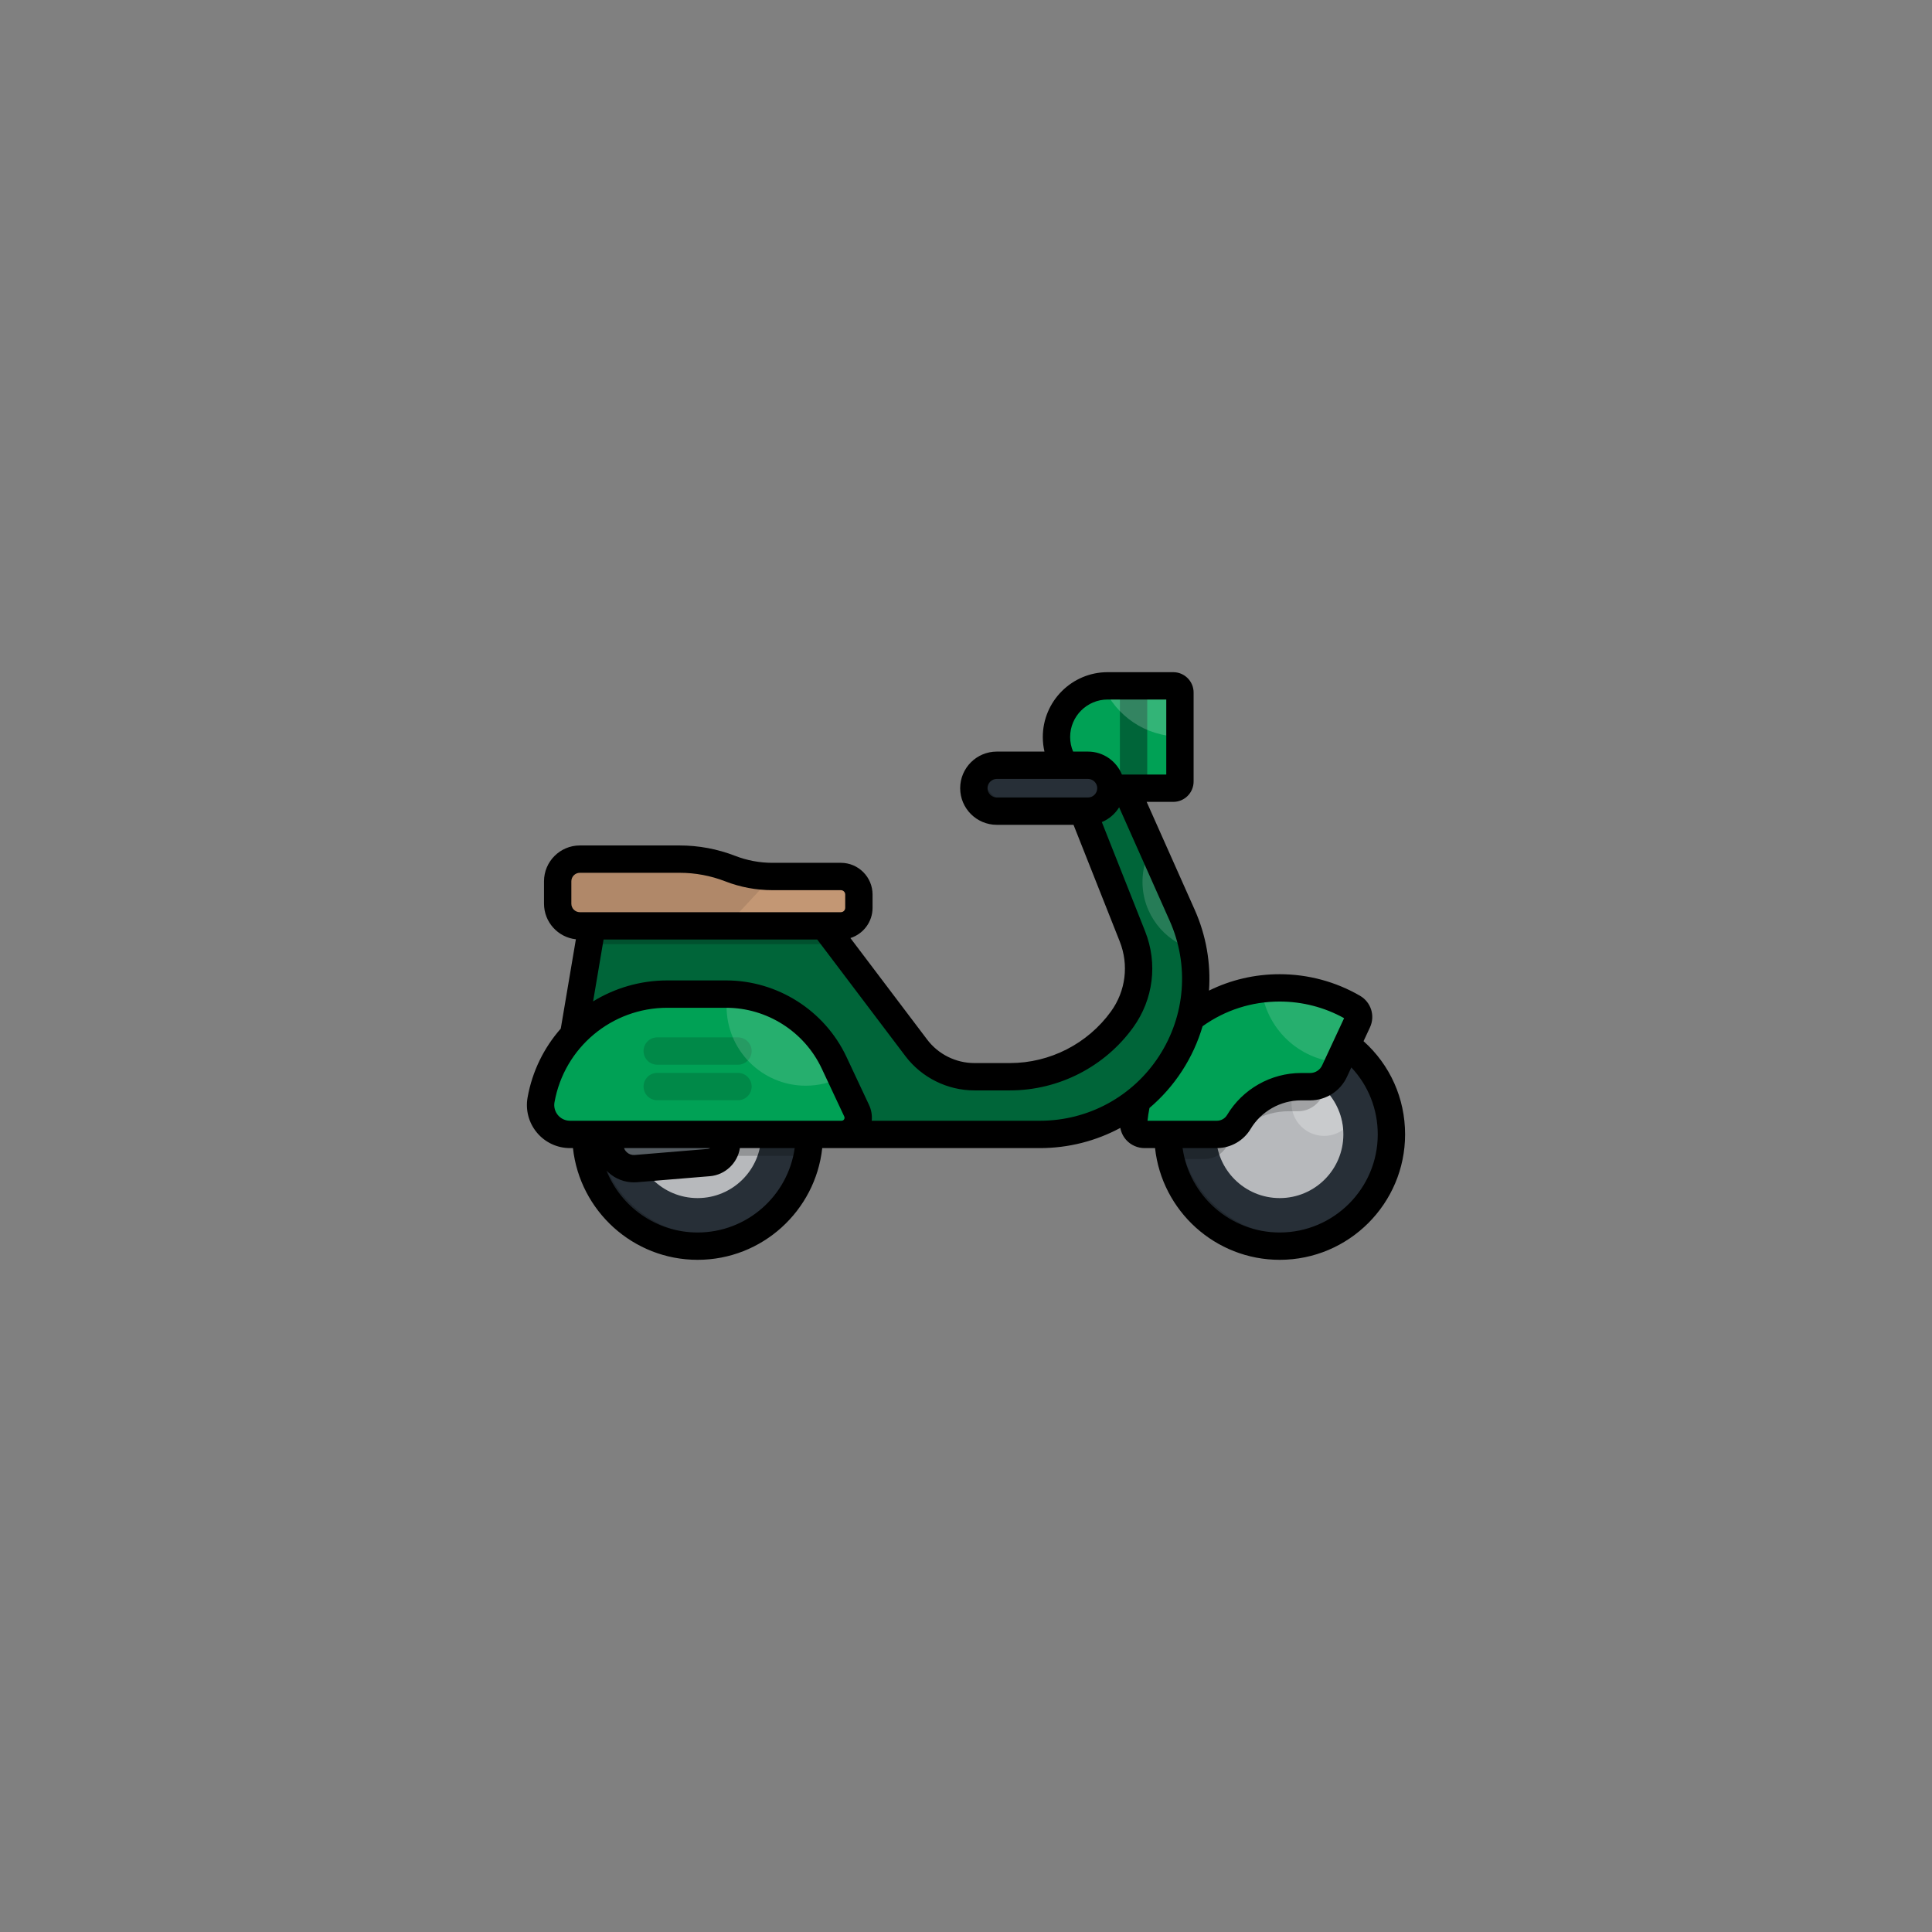 <!DOCTYPE svg PUBLIC "-//W3C//DTD SVG 1.1//EN" "http://www.w3.org/Graphics/SVG/1.1/DTD/svg11.dtd">

<!-- Uploaded to: SVG Repo, www.svgrepo.com, Transformed by: SVG Repo Mixer Tools -->
<svg version="1.1" id="Layer_1" xmlns="http://www.w3.org/2000/svg" xmlns:xlink="http://www.w3.org/1999/xlink" viewBox="-307.2 -307.2 1126.40 1126.40" xml:space="preserve" width="64px" height="64px" fill="#000000" stroke="#000000" stroke-width="0.005">

<rect x="-307.2" y="-307.2" width="1126.40" height="1126.40" fill="#808080" stroke="none"/>

<g id="SVGRepo_bgCarrier" stroke-width="0"/>

<g id="SVGRepo_tracerCarrier" stroke-linecap="round" stroke-linejoin="round"/>

<g id="SVGRepo_iconCarrier"> <circle style="fill:#272F37;" cx="438.895" cy="354.196" r="65.137"/> <path style="opacity:0.2;enable-background:new ;" d="M445.274,412.952c-35.975,0-65.14-29.164-65.14-65.14 c0-16.363,6.047-31.304,16.01-42.745c-13.714,11.943-22.394,29.517-22.394,49.129c0,35.976,29.164,65.14,65.139,65.14 c19.613,0,37.188-8.68,49.13-22.394C476.578,406.905,461.637,412.952,445.274,412.952z"/> <circle style="fill:#B7B9BC;" cx="438.895" cy="354.196" r="37.118"/> <path style="opacity:0.25;fill:#FFFFFF;enable-background:new ;" d="M454.075,320.327c-5.013,3.424-8.307,9.18-8.307,15.709 c0,10.501,8.512,19.012,19.012,19.012c4.155,0,7.988-1.348,11.115-3.61C474.874,337.54,466.206,325.775,454.075,320.327z"/> <path style="opacity:0.2;enable-background:new ;" d="M438.89,289.055c-35.975,0-65.139,29.164-65.139,65.139 c0,4.921,0.563,9.708,1.598,14.317h19.847c5.245,0,10.105-2.757,12.796-7.26c7.626-12.762,21.399-20.575,36.264-20.575h5.335 c6.082,0,11.612-3.527,14.178-9.041l13.434-28.87c0.151-0.324,0.258-0.657,0.352-0.991 C466.739,293.786,453.369,289.055,438.89,289.055z"/> <path style="fill:#00A155;" d="M484.286,288.45c1.395-2.998,0.264-6.56-2.596-8.22c-12.585-7.298-27.205-11.476-42.8-11.476 c-44.887,0-81.69,34.615-85.173,78.608c-0.292,3.689,2.662,6.835,6.363,6.835h42.198c5.245,0,10.105-2.757,12.796-7.26l0,0 c7.626-12.762,21.398-20.576,36.264-20.576h5.335c6.082,0,11.612-3.527,14.178-9.041L484.286,288.45z"/> <path style="opacity:0.15;fill:#FFFFFF;enable-background:new ;" d="M481.69,280.23c-12.585-7.298-27.205-11.476-42.8-11.476 c-3.595,0-7.13,0.245-10.608,0.677c2.795,23.022,21.611,41.091,44.972,42.727l11.032-23.707 C485.681,285.452,484.551,281.889,481.69,280.23z"/> <circle style="fill:#272F37;" cx="99.512" cy="354.196" r="65.137"/> <path style="opacity:0.2;enable-background:new ;" d="M105.9,412.952c-35.976,0-65.14-29.164-65.14-65.14 c0-16.363,6.047-31.304,16.01-42.745c-13.714,11.943-22.394,29.517-22.394,49.129c0,35.976,29.164,65.14,65.14,65.14 c19.613,0,37.188-8.68,49.129-22.394C137.205,406.905,122.263,412.952,105.9,412.952z"/> <circle style="fill:#B7B9BC;" cx="99.512" cy="354.196" r="37.118"/> <path style="fill:#6A7379;" d="M106.029,370.605l-42.502,3.516c-8.191,0.678-15.212-5.787-15.212-14.006V349.71 c0-8.218,7.022-14.683,15.212-14.006l42.502,3.516c5.883,0.487,10.409,5.403,10.409,11.306v8.773 C116.438,365.203,111.912,370.119,106.029,370.605z"/> <path style="opacity:0.2;enable-background:new ;" d="M99.516,289.055c-35.975,0-65.14,29.164-65.14,65.139 c0,4.279,0.425,8.457,1.212,12.506h127.855c0.787-4.049,1.212-8.227,1.212-12.506C164.657,318.22,135.492,289.055,99.516,289.055z"/> <path style="fill:#00A155;" d="M376.841,92.664h-38.256c-16.48,0-29.839,13.359-29.839,29.839l0,0 c0,16.48,13.359,29.839,29.839,29.839h38.256c2.15,0,3.892-1.743,3.892-3.892V96.556C380.733,94.406,378.99,92.664,376.841,92.664z"/> <rect x="345.727" y="92.658" style="fill:#006539;" width="15.939" height="59.675"/> <path style="opacity:0.2;fill:#FFFFFF;enable-background:new ;" d="M376.841,92.664h-38.256c-0.894,0-1.777,0.047-2.651,0.123 c7.495,17.318,24.728,29.438,44.799,29.438V96.556C380.733,94.406,378.99,92.664,376.841,92.664z"/> <path style="fill:#006539;" d="M340.518,152.342H328.05c-4.436,0-7.476,4.474-5.842,8.599l30.831,77.815 c6.375,16.088,4.106,34.316-6.016,48.351l0,0c-15.147,21.003-39.465,33.447-65.36,33.447h-20.825 c-13.287,0-25.805-6.229-33.819-16.827l-53.78-71.128H37.962l-13.349,78.883c-3.781,22.339,13.435,42.714,36.092,42.714h238.397 c65.746,0,109.704-67.698,82.954-127.756l-29.529-66.299C350.415,155.397,345.71,152.342,340.518,152.342z"/> <path style="opacity:0.15;fill:#FFFFFF;enable-background:new ;" d="M382.056,226.44l-17.773-39.905 c-3.424,6.005-5.389,12.948-5.389,20.355c0,18.672,12.436,34.431,29.473,39.472C387.069,239.694,384.987,233.021,382.056,226.44z"/> <polygon style="opacity:0.2;enable-background:new ;" points="173.24,232.599 37.962,232.599 36.151,243.304 181.334,243.304 "/> <path style="fill:#272F37;" d="M327.104,138.962h-53.151c-7.389,0-13.379,5.99-13.379,13.379l0,0c0,7.389,5.99,13.379,13.379,13.379 h53.151c7.389,0,13.379-5.99,13.379-13.379l0,0C340.483,144.953,334.493,138.962,327.104,138.962z"/> <path style="opacity:0.2;enable-background:new ;" d="M333.41,159.606h-53.151c-7.389,0-13.379-5.99-13.379-13.379 c0-2.162,0.525-4.198,1.437-6.007c-4.569,2.128-7.743,6.749-7.743,12.122c0,7.389,5.99,13.379,13.379,13.379h53.151 c5.227,0,9.741-3.004,11.944-7.373C337.332,159.147,335.427,159.606,333.41,159.606z"/> <path style="fill:#C39774;" d="M183.036,203.815H143.15c-8.418,0-16.764-1.56-24.613-4.601l0,0 c-9.426-3.652-19.448-5.526-29.556-5.526H30.868c-7.14,0-12.928,5.788-12.928,12.928v13.054c0,7.14,5.788,12.928,12.928,12.928 h152.168c5.805,0,10.51-4.706,10.51-10.511v-7.76C193.547,208.521,188.84,203.815,183.036,203.815z"/> <path style="opacity:0.1;enable-background:new ;" d="M118.537,199.214c-9.426-3.652-19.448-5.526-29.556-5.526H30.868 c-7.14,0-12.928,5.788-12.928,12.928v13.054c0,7.14,5.788,12.928,12.928,12.928h85.542l26.739-28.784 C134.732,203.815,126.386,202.255,118.537,199.214z"/> <path style="fill:#00A155;" d="M81.903,272.378h34.231c26.968,0,51.505,15.586,62.967,39.997l13.134,27.972 c3.026,6.445-1.677,13.849-8.796,13.849H25.117c-10.677,0-18.758-9.655-16.877-20.165l0,0 C14.623,298.352,45.659,272.378,81.903,272.378z"/> <path style="opacity:0.15;enable-background:new ;" d="M123.055,313.552H75.978c-4.401,0-7.969-3.568-7.969-7.969 s3.568-7.969,7.969-7.969h47.076c4.401,0,7.969,3.568,7.969,7.969C131.024,309.984,127.456,313.552,123.055,313.552z"/> <path style="opacity:0.15;enable-background:new ;" d="M123.055,334.257H75.978c-4.401,0-7.969-3.568-7.969-7.969 s3.568-7.969,7.969-7.969h47.076c4.401,0,7.969,3.568,7.969,7.969S127.456,334.257,123.055,334.257z"/> <path style="opacity:0.15;fill:#FFFFFF;enable-background:new ;" d="M179.101,312.375 c-11.342-24.156-35.491-39.661-62.126-39.982c-0.369,2.352-0.564,4.76-0.564,7.215c0,25.508,20.678,46.185,46.185,46.185 c7.382,0,14.354-1.741,20.542-4.82L179.101,312.375z"/> <path d="M487.78,299.83l3.731-8.017c3.156-6.778,0.651-14.721-5.823-18.476c-14.16-8.212-30.342-12.552-46.798-12.552 c-14.517,0-28.496,3.278-41.215,9.561c1.121-15.888-1.617-32.058-8.339-47.149l-28.008-62.885h15.513 c6.54,0,11.862-5.321,11.862-11.862V96.556c0-6.54-5.321-11.862-11.862-11.862h-38.256c-20.848,0-37.808,16.961-37.808,37.809 c0,2.881,0.333,5.724,0.969,8.49h-27.793c-11.773,0-21.35,9.577-21.35,21.349c0,11.771,9.577,21.35,21.35,21.35h44.736l26.942,68 c5.4,13.629,3.504,28.863-5.071,40.754c-13.611,18.873-35.628,30.14-58.897,30.14h-20.825c-10.727,0-20.993-5.108-27.462-13.664 l-44.771-59.213c7.475-2.369,12.911-9.369,12.911-17.619v-7.763c0-10.19-8.29-18.481-18.48-18.481H143.15 c-7.462,0-14.774-1.368-21.734-4.063c-10.386-4.023-21.299-6.063-32.435-6.063H30.868c-11.523,0-20.898,9.374-20.898,20.897v13.054 c0,10.74,8.147,19.606,18.584,20.762l-8.811,52.065c-9.722,11.045-16.598,24.762-19.348,40.131 c-1.312,7.338,0.679,14.825,5.463,20.542c4.785,5.717,11.804,8.995,19.26,8.995h1.732c3.985,36.577,35.048,65.14,72.667,65.14 s68.682-28.564,72.667-65.14h126.919c16.682,0,32.716-4.153,46.874-11.781c0.481,2.65,1.691,5.15,3.549,7.162 c2.712,2.936,6.559,4.619,10.555,4.619h6.143c3.985,36.577,35.048,65.14,72.667,65.14c40.313,0,73.11-32.797,73.11-73.11 C512,333.161,503.248,313.686,487.78,299.83z M338.585,100.633h34.178v43.74h-25.869c-3.165-7.833-10.836-13.38-19.791-13.38h-8.66 c-1.129-2.67-1.728-5.546-1.728-8.49C316.716,110.444,326.525,100.633,338.585,100.633z M327.104,157.752h-53.151 c-2.984,0-5.411-2.427-5.411-5.411c0-2.983,2.427-5.41,5.411-5.41h53.151c2.983,0,5.41,2.427,5.41,5.41 C332.513,155.325,330.086,157.752,327.104,157.752z M25.909,219.671v-13.054c0-2.734,2.224-4.958,4.959-4.958h58.112 c9.16,0,18.135,1.678,26.678,4.987c8.803,3.41,18.052,5.139,27.492,5.139h39.887c1.4,0,2.541,1.14,2.541,2.542v7.762 c0,1.402-1.14,2.542-2.541,2.542H30.868C28.133,224.63,25.909,222.406,25.909,219.671z M99.516,411.367 c-24.089,0-44.73-14.983-53.135-36.113c0.345,0.364,0.698,0.723,1.07,1.065c4.073,3.749,9.431,5.82,14.931,5.82 c0.599,0,1.201-0.024,1.802-0.074l42.503-3.516c8.967-0.742,16.16-7.705,17.483-16.383h31.95 C152.229,389.929,128.335,411.367,99.516,411.367z M56.642,362.165h50.2c-0.437,0.269-0.931,0.454-1.47,0.498l-42.503,3.516 c-1.715,0.145-3.357-0.422-4.622-1.587C57.507,363.909,56.967,363.079,56.642,362.165z M184.914,345.415 c-0.235,0.37-0.682,0.811-1.476,0.811H25.117c-2.723,0-5.287-1.198-7.037-3.287c-1.748-2.088-2.476-4.824-1.996-7.505 c5.711-31.92,33.391-55.087,65.818-55.087h34.229c23.767,0,45.652,13.902,55.753,35.415l13.134,27.973 C185.358,344.454,185.149,345.046,184.914,345.415z M299.102,346.226h-98.06c0.311-3.12-0.208-6.314-1.594-9.266l-13.134-27.972 c-12.716-27.081-40.264-44.58-70.181-44.58H81.903c-15.779,0-30.639,4.445-43.309,12.221l6.102-36.06h124.578l51.388,67.966 c9.465,12.517,24.483,19.991,40.176,19.991h20.825c28.376,0,55.226-13.74,71.824-36.755c11.773-16.324,14.375-37.239,6.961-55.949 l-25.252-63.734c4.209-1.732,7.731-4.776,10.089-8.616l29.489,66.209c11.46,25.73,9.144,55.195-6.195,78.818 C353.242,332.123,327.269,346.226,299.102,346.226z M361.823,346.226c0.255-2.474,0.639-4.967,1.143-7.452 c7.236-6.146,13.651-13.384,18.983-21.595c5.319-8.193,9.316-16.977,11.986-26.067c13.17-9.417,28.654-14.39,44.954-14.39 c13.169,0,26.121,3.347,37.553,9.692l-12.816,27.541c-1.254,2.694-3.983,4.433-6.953,4.433h-5.336 c-17.573,0-34.09,9.371-43.105,24.458c-1.245,2.084-3.527,3.378-5.955,3.378h-40.455V346.226z M438.89,411.367 c-28.819,0-52.712-21.438-56.604-49.201h19.992c8.006,0,15.53-4.268,19.637-11.141c6.153-10.298,17.428-16.694,29.423-16.694h5.336 c9.144,0,17.546-5.357,21.404-13.648l2.581-5.547c9.884,10.507,15.402,24.293,15.402,39.06 C496.061,385.72,470.414,411.367,438.89,411.367z"/> </g>

</svg>